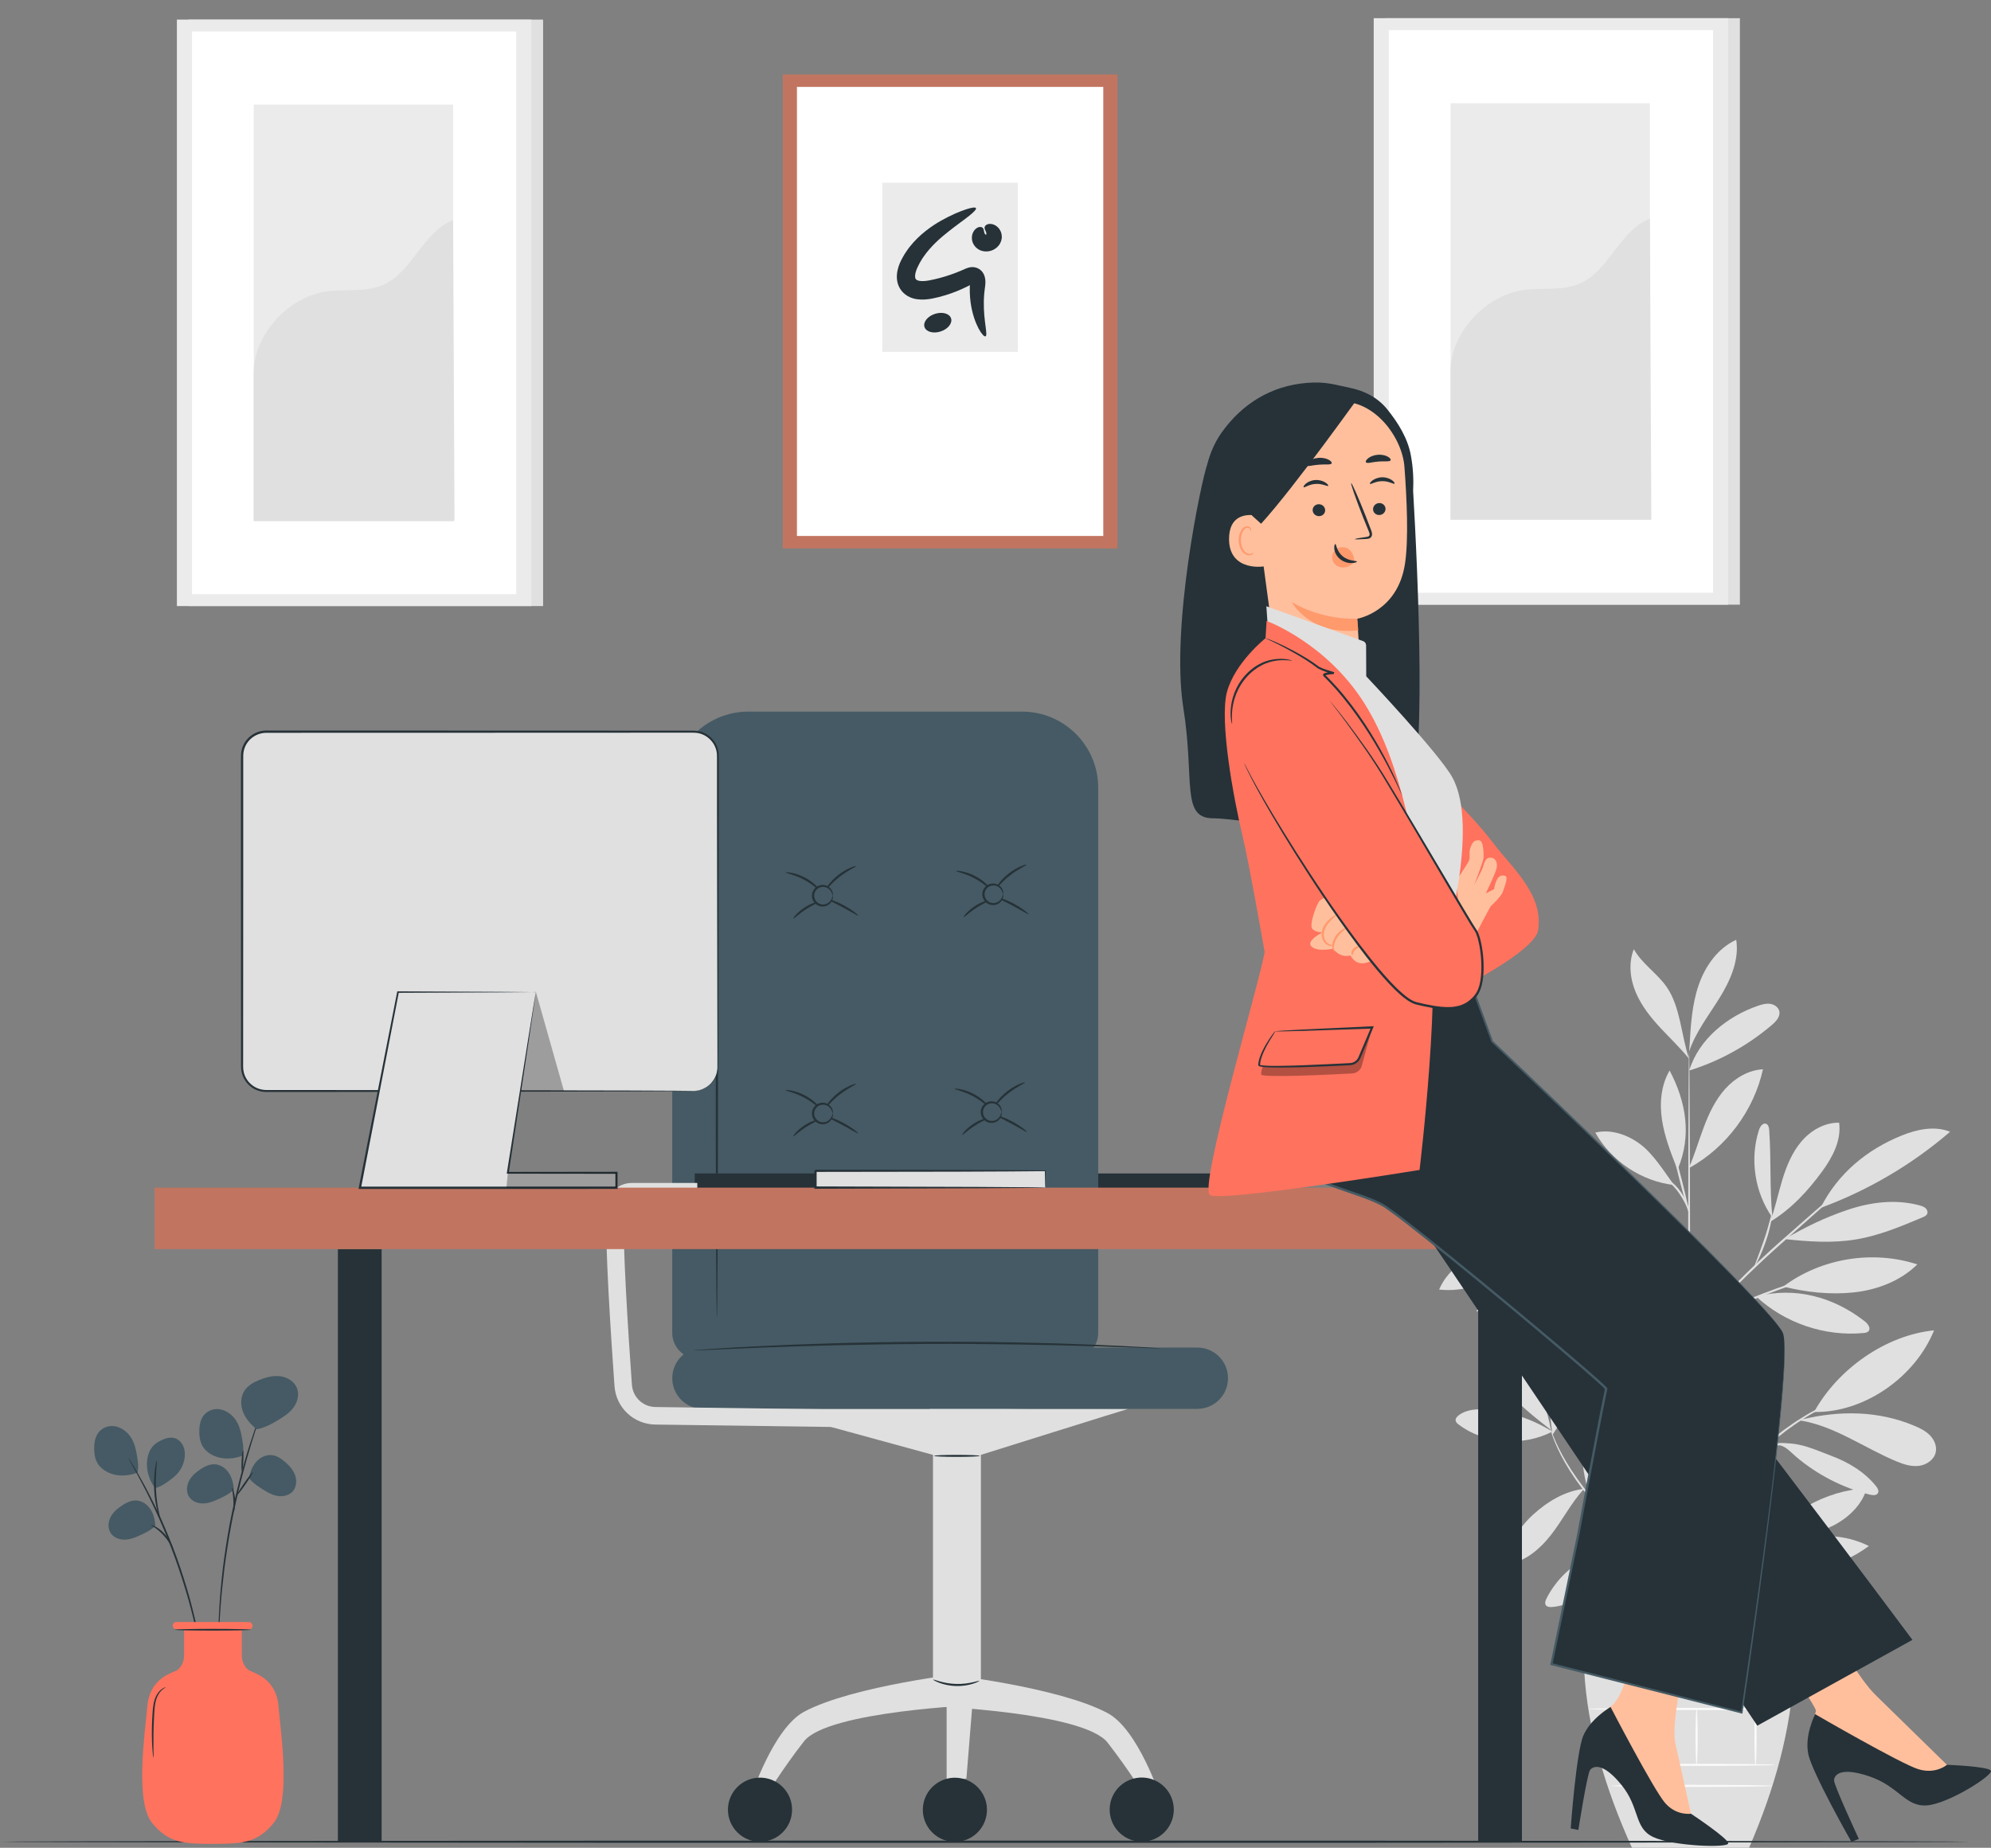 <?xml version="1.0" encoding="UTF-8"?>
<svg xmlns="http://www.w3.org/2000/svg" viewBox="0 0 455.14 422.5">
  <rect x="0" y="0" width="455.14" height="422.5" fill="#808080" stroke="none"/>
  <defs>
    <style>
      .cls-1 {
        fill: #ebebeb;
      }

      .cls-2 {
        fill: #ff725e;
      }

      .cls-3 {
        fill: #263238;
      }

      .cls-4 {
        fill: #fff;
      }

      .cls-5 {
        fill: #fafafa;
      }

      .cls-6 {
        opacity: .3;
      }

      .cls-7 {
        fill: #ffbf9d;
      }

      .cls-8 {
        fill: #455a64;
      }

      .cls-9 {
        fill: #e0e0e0;
      }

      .cls-10 {
        fill: #c17560;
      }

      .cls-11 {
        fill: #ff9a6c;
      }
    </style>
  </defs>
  <g id="Background_Complete" data-name="Background Complete">
    <g>
      <rect class="cls-9" x="316.72" y="4.16" width="81.02" height="134.1"/>
      <rect class="cls-1" x="314.03" y="4.16" width="81.02" height="134.1"/>
      <rect class="cls-4" x="317.48" y="6.88" width="74.12" height="128.66"/>
      <rect class="cls-1" x="331.59" y="23.6" width="45.57" height="95.23"/>
      <path class="cls-9" d="M331.59,85.13c-.11-8.9,7.89-17.58,16.7-18.82,4.2-.59,8.66.24,12.59-1.37,7.01-2.87,9.23-12.18,16.29-14.94l.32,68.83h-45.9v-33.7Z"/>
    </g>
    <g>
      <rect class="cls-9" x="43.13" y="4.48" width="81.02" height="134.1"/>
      <rect class="cls-1" x="40.44" y="4.48" width="81.02" height="134.1"/>
      <rect class="cls-4" x="43.89" y="7.2" width="74.12" height="128.66"/>
      <rect class="cls-1" x="58" y="23.92" width="45.58" height="95.23"/>
      <path class="cls-9" d="M58,85.45c-.11-8.9,7.89-17.58,16.7-18.82,4.2-.59,8.66.24,12.59-1.37,7.01-2.87,9.23-12.18,16.29-14.94l.32,68.83h-45.9v-33.7Z"/>
    </g>
    <g>
      <g>
        <path class="cls-9" d="M354.87,327.34c-4.38-2.75-9.39-4.47-14.53-5-2.37-.24-4.97-.17-6.87,1.26-.4.31-.8.76-.71,1.25.07.37.38.63.67.86,5.91,4.51,14.85,5.08,21.44,1.62"/>
        <path class="cls-9" d="M354.5,326.93c-3.29-2.57-6.6-5.15-9.38-8.26-2.79-3.11-5.05-6.79-5.88-10.88-.25-1.24-.33-2.66.47-3.64,7.48,5.84,13.36,13.4,14.8,22.78"/>
        <path class="cls-9" d="M354.79,327.28c-.56-4.09-.77-8.3.17-12.32.94-4.02,3.13-7.87,6.56-10.17,1.29,3.02.74,6.5-.17,9.66-1.41,4.88-3.61,9.53-6.51,13.7"/>
        <path class="cls-9" d="M362.12,340.42c-4.45.54-8.33,2.89-11.65,5.9-3.32,3.01-5.69,7.07-6.67,11.44,4.37-.27,8.07-3.35,10.76-6.8,2.69-3.45,4.55-7.24,7.5-10.47"/>
        <path class="cls-9" d="M363.72,342.52c-3.59-8.83-2.29-19.47,3.32-27.18,2.54,9.02,1.6,19.21-3.32,27.18"/>
        <path class="cls-9" d="M373.41,354.06c-4.04-.25-8.15.71-11.66,2.73-3.51,2.02-6.4,5.09-8.22,8.71-.25.49-.46,1.12-.13,1.56.29.38.84.42,1.32.39,3.92-.25,7.39-2.61,10.25-5.29,2.86-2.68,5.36-5.78,8.52-8.1"/>
        <path class="cls-9" d="M373.1,353.43c-2.08-6.67-2.21-13.93-.37-20.67.73-2.66,1.95-5.46,4.41-6.71.21-.11.45-.2.67-.12.21.08.33.29.43.49.88,1.83,1.13,3.91,1.04,5.93-.09,2.03-.51,4.02-.93,6-.77,3.67-1.19,7.61-3.2,10.78-.48.75-.9,1.56-1.28,2.37-.38.8-.38,1.09-.73,1.73"/>
        <path class="cls-9" d="M398.74,357.25c-1.9-7.23.12-15.99,4.67-21.92.34-.44.78-.9,1.33-.85.84.08,1.06,1.2,1.02,2.04-.33,7.39-2.79,14.66-7.02,20.73"/>
        <path class="cls-9" d="M401.06,358.83c8.78,2.29,18.86.06,26.16-5.32-4.33-2.19-9.43-2.82-14.16-1.74s-9.05,3.2-12,7.06"/>
        <path class="cls-9" d="M403.01,354.02c4.92-8.02,14.35-13.25,23.74-13.73-1.08,3.82-4.22,6.79-7.77,8.59s-7.5,2.58-11.4,3.33c-1.52.29-3.6.62-4.58,1.81"/>
        <path class="cls-9" d="M399.23,330.67c1.33-4.56,2.67-9.17,3.04-13.9.37-4.74-.31-9.69-2.77-13.75-4.59,8.89-5.06,19.28-.4,28.13"/>
        <path class="cls-9" d="M414.7,322.85c5.37-9.76,16.33-17.56,27.42-18.66-4.28,10.65-15.95,18.89-27.42,18.66"/>
        <path class="cls-9" d="M411.32,324.76c8.01,1.22,14.84,6.34,22.33,9.44,1.6.66,3.33,1.19,5.05.97,1.72-.23,3.41-1.38,3.8-3.07.32-1.4-.32-2.89-1.33-3.92-1.01-1.03-2.34-1.67-3.67-2.22-8.16-3.4-16.9-3.48-25.49-1.42"/>
        <path class="cls-9" d="M406.68,330.38c1.81.52,2.43,1.46,3.87,2.68,4.87,4.15,10.72,7.15,16.93,8.7.65.16,1.5.22,1.82-.36.28-.51-.07-1.13-.44-1.58-2.6-3.26-6.32-5.48-10.22-6.94-3.91-1.46-7.29-3.21-11.96-2.83"/>
        <path class="cls-9" d="M401.45,296.44c6.52,6.08,15.69,9.2,24.56,8.36.4-.04.84-.1,1.12-.4.62-.67-.12-1.71-.84-2.27-7.22-5.63-15.97-7.97-24.84-5.68"/>
        <path class="cls-9" d="M407.65,294.17c8.61-6.46,20.42-8.41,30.65-5.06-3.86,3.8-9.22,5.85-14.61,6.41-5.39.56-10.79-.04-16.05-1.35"/>
        <path class="cls-9" d="M405.19,278.58c-.71-7.21-.25-12.9-.75-20.14-.04-.58-.16-1.27-.71-1.48-.75-.29-1.38.64-1.63,1.4-2.15,6.68-.97,14.33,3.07,20.06"/>
        <path class="cls-9" d="M404.67,279.37c4.89-3.02,8.55-6.97,11.94-11.61,2.36-3.23,4.35-7.09,3.81-11.05-3.31-.07-6.46,1.76-8.61,4.28-2.15,2.52-3.43,5.66-4.39,8.83-.96,3.17-1.63,6.43-2.75,9.55"/>
        <path class="cls-9" d="M416.4,276.11c10.72-3.97,20.73-9.86,29.39-17.33-3.51-1.41-7.53-.57-11.04.85-8.02,3.24-14.57,8.7-18.5,16.4"/>
        <path class="cls-9" d="M407.97,283.32c5.42.59,10.93.98,16.32.08,5.29-.88,10.29-2.98,15.23-5.06.41-.17.86-.38,1.03-.79.19-.44-.01-.98-.37-1.3-.36-.32-.83-.48-1.3-.61-5.37-1.5-11.17-.8-16.46.98-5.29,1.78-9.62,3.9-14.45,6.7"/>
        <path class="cls-9" d="M376.99,296.69c-3.7-7.47-3.46-16.19-.26-23.89,2.25,3.43,2.53,7.8,2.11,11.88-.41,4.08-1.65,8.28-1.73,12.38"/>
        <path class="cls-9" d="M362.21,289.23c-9.24-.18-18.48,3.76-24.76,10.55,4.61.72,9.36-.47,13.56-2.51,4.19-2.05,7.92-4.92,11.62-7.78"/>
        <path class="cls-9" d="M352.27,285.91c-4.52-.37-8.87-.93-13.22.41-4.35,1.33-8.3,4.36-10.07,8.54,4.23.48,8.52-.58,12.39-2.34,3.88-1.76,7.4-4.19,10.9-6.61"/>
        <path class="cls-9" d="M366.99,286.06c-4.07-2.66-8.24-5.38-12.98-6.48-4.74-1.1-10.22-.29-13.52,3.28,3.83,2.25,8.48,2.51,12.93,2.51,4.44,0,9.89-.05,14.08,1.43"/>
        <path class="cls-9" d="M367.01,286.27c-6.95-6.83-9.59-19.09-6.79-28.42,5.46,8.3,7.91,18.55,6.79,28.42"/>
        <path class="cls-9" d="M386.13,266.93c1.31-3.05,2.23-6.25,3.41-9.35,1.18-3.1,2.64-6.16,4.86-8.62,2.22-2.46,5.3-4.3,8.61-4.46-2.07,9.39-8.31,17.79-16.71,22.48"/>
        <path class="cls-9" d="M382.67,270.96c-2.17-2.99-4.68-7.04-7.62-9.27-2.94-2.23-6.77-3.58-10.37-2.72,3.65,6.53,10.55,11.13,17.98,11.99"/>
        <path class="cls-9" d="M383.36,267.18c-1.42-3.61-2.85-7.27-3.43-11.11s-.23-7.94,1.74-11.29c3.82,7.21,5.05,14.96,1.89,22.48"/>
        <path class="cls-9" d="M386.16,244.78c2.16-7.15,8.71-12.42,15.78-14.83.89-.3,1.84-.56,2.77-.41.93.14,1.84.78,2.04,1.7.26,1.22-.75,2.31-1.69,3.11-5.51,4.71-11.98,8.28-18.89,10.43"/>
        <path class="cls-9" d="M386.24,238.93c.27-4.61.56-9.29,2.06-13.66,1.5-4.37,4.39-8.47,8.6-10.38.72,4.66-1.34,9.29-3.82,13.3-2.48,4.01-5.46,7.79-6.95,12.26"/>
        <path class="cls-9" d="M386.13,242.1c-1.79-5.21-1.97-11.83-5.09-16.37-2.18-3.17-5.68-5.34-7.55-8.7-1.25,3.14-.87,6.76.44,9.87,1.31,3.12,3.46,5.8,5.77,8.27,2.31,2.47,4.29,4.32,6.43,6.93"/>
        <path class="cls-9" d="M386.16,395.59c-.14,0-.26-34.77-.27-77.65,0-42.89.1-77.66.23-77.66s.26,34.76.27,77.66c0,42.88-.09,77.65-.23,77.65Z"/>
        <path class="cls-9" d="M416.55,291.44s-.46.21-1.31.49c-.94.32-2.15.72-3.6,1.21-3.03,1.03-7.2,2.53-11.72,4.38-4.48,1.92-8.7,3.48-11.11,5.56-1.2,1.03-1.89,2.14-2.23,2.95-.34.82-.41,1.32-.45,1.31-.02,0-.01-.13.01-.36.04-.23.1-.58.26-1.01.29-.86.96-2.05,2.18-3.15,1.21-1.1,2.89-2.09,4.82-2.99,1.93-.9,4.06-1.84,6.33-2.77,4.54-1.86,8.74-3.31,11.8-4.26,1.53-.48,2.78-.83,3.65-1.06.87-.23,1.35-.34,1.36-.3Z"/>
        <path class="cls-9" d="M426.51,266.98s-.11.15-.37.39c-.3.28-.66.62-1.12,1.05-1.04.94-2.45,2.22-4.17,3.78-3.6,3.2-8.47,7.55-13.86,12.34-5.41,4.82-10.09,9.42-13.33,12.88-1.62,1.73-2.9,3.16-3.77,4.17-.41.46-.74.85-1.01,1.15-.23.26-.36.39-.38.38-.01-.01.09-.16.3-.45.21-.28.52-.7.94-1.21.83-1.04,2.07-2.51,3.66-4.28,3.18-3.54,7.83-8.19,13.26-13.02,5.43-4.81,10.37-9.12,13.96-12.23,1.76-1.51,3.21-2.75,4.27-3.66.48-.39.87-.72,1.18-.98.27-.22.42-.33.43-.32Z"/>
        <path class="cls-9" d="M401.15,289.44c-.14-.06.99-2.67,2.11-5.97,1.14-3.3,1.67-6.09,1.82-6.06.13.01-.19,2.88-1.34,6.22-.57,1.67-1.19,3.14-1.68,4.18-.49,1.04-.85,1.66-.91,1.63Z"/>
        <path class="cls-9" d="M386.19,310.49s-.32-.33-.83-.97c-.57-.73-1.28-1.64-2.14-2.74-1.79-2.32-4.28-5.52-7.06-9.02-2.78-3.5-5.34-6.65-7.19-8.92-.87-1.08-1.6-1.99-2.18-2.7-.51-.64-.78-1.01-.75-1.03.03-.02.35.3.9.9.56.6,1.34,1.49,2.31,2.6,1.92,2.22,4.52,5.33,7.31,8.84,2.78,3.51,5.22,6.75,6.95,9.12.86,1.19,1.55,2.16,2.01,2.84.46.68.7,1.06.68,1.08Z"/>
        <path class="cls-9" d="M379.53,301.94c-.08.09-1.86-2.02-2.79-5.22-.69-2.26-.72-4.32-.63-5.27l.22.02c-.1.4-.17.61-.21.61-.04,0-.04-.23,0-.64l.22.02c.08.94.22,2.93.89,5.12.9,3.1,2.44,5.28,2.31,5.37Z"/>
        <path class="cls-9" d="M370.93,291.12c-.06.07-.64-.65-1.95-1.13-1.3-.5-3.26-.61-5.41-.43-2.15.16-4.07.54-5.45.88-1.38.34-2.22.61-2.24.54-.02-.06.78-.45,2.15-.88,1.37-.43,3.31-.88,5.51-1.04,2.17-.19,4.24-.02,5.58.6,1.36.6,1.86,1.45,1.82,1.46Z"/>
        <path class="cls-9" d="M368.89,288.5c-.04.08-1.13-.45-2.99-1.09-1.85-.64-4.48-1.3-7.45-1.53-2.97-.22-5.67.04-7.6.39-1.92.34-3.09.7-3.12.62-.01-.03.27-.15.79-.34.52-.19,1.29-.41,2.25-.63,1.93-.44,4.68-.76,7.7-.54,3.02.24,5.69.97,7.53,1.7.92.36,1.65.7,2.13.97.49.26.75.42.73.45Z"/>
        <path class="cls-9" d="M386.13,277.41c-.13.03-1.11-3.35-2.18-7.56-1.07-4.21-1.82-7.65-1.69-7.69.13-.03,1.11,3.35,2.18,7.56,1.07,4.21,1.82,7.65,1.69,7.69Z"/>
        <path class="cls-9" d="M386.27,277.41c-.15.05-.78-2.21-2.41-4.53-1.59-2.36-3.63-3.55-3.55-3.67.03-.05.59.15,1.37.71.79.55,1.76,1.47,2.59,2.67,1.7,2.41,2.12,4.81,2,4.82Z"/>
        <path class="cls-9" d="M386.16,377.06c-.05,0-.16-.84-.55-2.31-.39-1.48-1.12-3.57-2.32-6.02-2.4-4.91-6.77-11.13-12.33-17.37-2.75-3.14-5.42-6.11-7.69-8.95-2.27-2.84-4.14-5.54-5.5-7.93-1.37-2.39-2.26-4.44-2.78-5.88-.26-.73-.44-1.29-.55-1.68-.11-.39-.16-.6-.14-.6.05-.01.3.8.87,2.21.57,1.42,1.5,3.43,2.9,5.78,1.39,2.35,3.27,5.01,5.55,7.82,2.28,2.81,4.95,5.76,7.71,8.91,5.57,6.25,9.93,12.55,12.27,17.54,1.18,2.49,1.86,4.62,2.19,6.13.16.75.27,1.34.31,1.74.05.4.07.61.05.62Z"/>
        <path class="cls-9" d="M413.62,346.05s-.51.3-1.44.81c-.92.52-2.23,1.32-3.73,2.47-1.5,1.15-3.18,2.66-4.9,4.47-1.72,1.82-3.49,3.93-5.3,6.19-3.62,4.54-7,8.55-9.02,11.76-1.03,1.59-1.78,2.93-2.27,3.87-.49.94-.76,1.47-.79,1.45-.02,0,.03-.15.13-.41.11-.26.25-.65.48-1.13.44-.97,1.14-2.35,2.14-3.97,1.97-3.28,5.32-7.35,8.93-11.88,1.81-2.27,3.61-4.38,5.36-6.2,1.76-1.81,3.48-3.31,5.02-4.43,1.54-1.13,2.9-1.89,3.85-2.36.48-.24.87-.39,1.12-.5.26-.11.4-.15.41-.14Z"/>
        <path class="cls-9" d="M414.16,356.11c0,.07-1.16.21-3.04.44-1.87.24-4.48.56-7.21,1.42-2.72.89-4.98,2.24-6.46,3.39-1.49,1.15-2.19,2.1-2.26,2.05-.02-.02.12-.28.45-.7.33-.43.86-1,1.58-1.62,1.45-1.25,3.73-2.68,6.53-3.59,2.8-.89,5.44-1.14,7.33-1.3,1.9-.14,3.07-.15,3.08-.09Z"/>
        <path class="cls-9" d="M396.07,362.3c-.16-.09,1.21-2.18,2.28-5,1-2.84,1.23-5.33,1.41-5.3.06,0,.06.63-.05,1.63-.12,1-.36,2.38-.89,3.84-.53,1.46-1.23,2.68-1.76,3.53-.54.85-.93,1.34-.98,1.3Z"/>
        <path class="cls-9" d="M422.51,319.04s-.16.1-.49.26c-.38.17-.85.39-1.43.65-.63.27-1.39.61-2.24,1.06-.86.44-1.86.9-2.91,1.53-.53.3-1.08.62-1.66.94-.58.33-1.14.72-1.75,1.1-1.22.74-2.45,1.66-3.76,2.59-2.56,1.94-5.25,4.24-7.84,6.9-2.57,2.68-4.77,5.45-6.63,8.07-.89,1.34-1.76,2.6-2.46,3.84-.36.62-.73,1.2-1.04,1.79-.31.59-.6,1.15-.89,1.69-.59,1.06-1.01,2.08-1.43,2.96-.42.87-.74,1.64-.98,2.28-.24.59-.44,1.07-.6,1.45-.14.33-.23.5-.24.5-.02,0,.03-.19.15-.53.14-.39.31-.88.51-1.49.22-.65.51-1.43.91-2.32.39-.89.79-1.92,1.37-3,.28-.55.56-1.12.86-1.72.3-.59.67-1.19,1.02-1.81.69-1.27,1.55-2.54,2.44-3.9,1.85-2.66,4.06-5.46,6.65-8.16,2.61-2.68,5.33-4.98,7.93-6.92,1.33-.93,2.57-1.84,3.81-2.57.61-.37,1.19-.76,1.78-1.09.58-.32,1.15-.63,1.69-.92,1.06-.61,2.08-1.05,2.96-1.47.87-.43,1.65-.75,2.29-.99.6-.23,1.08-.41,1.47-.56.34-.12.52-.18.52-.16Z"/>
        <path class="cls-9" d="M400.78,333.6s.2-.85,1.19-1.78c.97-.93,2.75-1.78,4.81-1.85,2.06-.05,3.85.52,5.07.99,1.23.48,1.94.87,1.92.93-.03.07-.79-.21-2.03-.6-1.24-.38-2.98-.88-4.93-.82-1.95.06-3.62.81-4.6,1.61-1,.8-1.35,1.56-1.43,1.51Z"/>
        <path class="cls-9" d="M397.53,336.95c-.14-.08,1.09-1.87,1.37-4.45.32-2.57-.46-4.6-.31-4.64.06-.02.33.45.56,1.3.24.84.39,2.07.24,3.41-.16,1.34-.59,2.49-1.02,3.26-.42.77-.8,1.17-.85,1.13Z"/>
      </g>
      <path class="cls-9" d="M362.15,382.04c.75,13.29,4.75,26.8,10.91,40.46h26.78c5.87-13.53,9.6-27.02,10.26-40.46h-47.96Z"/>
      <path class="cls-5" d="M405.77,403.54c0,.14-8.82.25-19.69.25s-19.69-.11-19.69-.25,8.82-.25,19.69-.25,19.69.11,19.69.25Z"/>
      <path class="cls-5" d="M405.17,408.35c0,.14-8.27.25-18.46.25s-18.46-.11-18.46-.25,8.26-.25,18.46-.25,18.46.11,18.46.25Z"/>
      <path class="cls-5" d="M373.49,390.76c.14,0,.25,2.76.25,6.17s-.11,6.17-.25,6.17-.25-2.76-.25-6.17.11-6.17.25-6.17Z"/>
      <path class="cls-5" d="M387.84,390.76c.14,0,.25,2.86.25,6.39s-.11,6.39-.25,6.39-.25-2.86-.25-6.39.11-6.39.25-6.39Z"/>
      <path class="cls-5" d="M401.31,390.65c.14,0,.25,2.92.25,6.52s-.11,6.52-.25,6.52-.25-2.92-.25-6.52.11-6.52.25-6.52Z"/>
      <path class="cls-5" d="M409.26,390.76c0,.14-10.34.25-23.1.25s-23.1-.11-23.1-.25,10.34-.25,23.1-.25,23.1.11,23.1.25Z"/>
    </g>
  </g>
  <g id="Floor">
    <path class="cls-3" d="M450.3,421.12c0,.14-100.81.26-225.14.26s-225.16-.12-225.16-.26,100.79-.26,225.16-.26,225.14.12,225.14.26Z"/>
  </g>
  <g id="Plant">
    <g>
      <g>
        <path class="cls-8" d="M26.13,326.1c-1.56-.22-2.97.51-3.71,1.58-.74,1.07-.92,2.43-.89,3.77.03,1.18.23,2.44,1.02,3.52.95,1.28,2.64,2.1,4.28,2.33,1.63.23,3.21-.07,4.61-.58.36-1.53-.02-3.44-.36-5.09-.25-1.18-.67-2.39-1.49-3.43-.82-1.05-2.1-1.92-3.46-2.1Z"/>
        <path class="cls-3" d="M29.36,333.39s.11.14.29.42c.2.32.46.74.78,1.26.68,1.09,1.6,2.7,2.69,4.72,1.09,2.02,2.31,4.47,3.58,7.23,1.24,2.77,2.53,5.85,3.72,9.15,1.18,3.3,2.17,6.49,2.99,9.42.79,2.93,1.42,5.59,1.87,7.85.46,2.25.78,4.08.95,5.35.08.6.15,1.09.2,1.46.04.34.06.51.04.51-.01,0-.06-.17-.12-.5-.07-.37-.16-.85-.28-1.45-.22-1.26-.59-3.08-1.08-5.32-.48-2.24-1.14-4.89-1.95-7.81-.83-2.91-1.83-6.09-3.01-9.38-1.2-3.28-2.46-6.36-3.68-9.13-1.24-2.76-2.43-5.22-3.49-7.25-1.05-2.03-1.94-3.66-2.57-4.78-.29-.53-.53-.96-.71-1.29-.16-.3-.24-.46-.23-.46Z"/>
        <path class="cls-8" d="M25.31,350.55c-.71-1.07-.61-2.52-.03-3.66s1.6-1.99,2.67-2.69c.94-.61,2.01-1.14,3.13-1.11,1.34.03,2.57.87,3.31,1.99.74,1.11,1.04,2.47,1.13,3.8-1.08,1.1-2.73,1.83-4.14,2.45-1.02.45-2.11.77-3.22.71-1.11-.06-2.23-.56-2.85-1.49Z"/>
        <path class="cls-8" d="M42.19,331.66c-.26-1.5-1.21-2.52-2.24-2.82s-2.13.02-3.16.52c-.91.44-1.83,1.07-2.44,2.17-.73,1.32-.91,3.15-.64,4.72.27,1.57.93,2.9,1.7,4,1.28-.21,2.66-1.23,3.84-2.12.85-.64,1.66-1.45,2.25-2.57.59-1.12.91-2.59.69-3.89Z"/>
        <path class="cls-3" d="M35.84,333.97c.06,0-.02.76-.11,1.97-.09,1.21-.16,2.88-.07,4.73.09,1.84.34,3.5.58,4.69.24,1.19.44,1.91.38,1.93-.04.02-.34-.68-.66-1.87-.32-1.18-.62-2.86-.71-4.73-.09-1.87.03-3.56.19-4.78.16-1.21.34-1.95.39-1.94Z"/>
        <path class="cls-3" d="M39.44,353.86c-.11.05-.78-1.43-2.12-2.87-.66-.72-1.34-1.29-1.87-1.65-.52-.37-.9-.5-.88-.56,0-.05.44,0,1.03.32.59.31,1.33.88,2.02,1.62,1.39,1.5,1.92,3.11,1.82,3.13Z"/>
      </g>
      <g>
        <path class="cls-3" d="M59.88,322.53s-.04.19-.15.53c-.12.38-.29.87-.49,1.49-.44,1.29-1.05,3.16-1.77,5.49-.72,2.33-1.51,5.12-2.31,8.24-.78,3.12-1.57,6.57-2.26,10.22-.68,3.65-1.21,7.15-1.62,10.35-.39,3.2-.68,6.08-.85,8.51-.18,2.43-.3,4.4-.35,5.76-.03.65-.06,1.17-.08,1.57-.02.36-.04.55-.06.55-.01,0-.02-.19-.02-.55,0-.4,0-.92,0-1.57,0-1.36.08-3.34.23-5.77.14-2.44.4-5.33.77-8.54.39-3.2.91-6.71,1.59-10.38.7-3.66,1.5-7.12,2.3-10.24.82-3.12,1.64-5.91,2.4-8.23.75-2.32,1.4-4.19,1.89-5.46.23-.61.42-1.09.56-1.47.13-.33.21-.51.22-.5Z"/>
        <path class="cls-8" d="M67.89,317.39c-.6-1.51-2.18-2.48-3.79-2.7-1.61-.22-3.25.21-4.76.82-1.33.53-2.65,1.26-3.44,2.45-.94,1.42-.96,3.31-.34,4.9.62,1.58,1.81,2.89,3.14,3.95,1.93-.33,3.9-1.5,5.57-2.53,1.21-.74,2.35-1.64,3.09-2.84.74-1.2,1.04-2.74.53-4.05Z"/>
        <path class="cls-8" d="M43.24,342.27c-.71-1.07-.61-2.52-.03-3.66.59-1.14,1.6-1.99,2.67-2.69.94-.61,2.01-1.14,3.13-1.11,1.34.03,2.57.87,3.31,1.99.74,1.11,1.04,2.47,1.13,3.8-1.08,1.1-2.73,1.83-4.14,2.45-1.02.45-2.11.77-3.22.71-1.11-.06-2.23-.56-2.85-1.49Z"/>
        <path class="cls-8" d="M66.94,340.98c.85-.98.95-2.45.52-3.67-.44-1.22-1.34-2.22-2.32-3.06-.86-.74-1.86-1.41-3-1.53-1.35-.15-2.7.54-3.59,1.56-.89,1.02-1.38,2.34-1.64,3.67.94,1.25,2.49,2.2,3.83,3.01.96.58,2.02,1.06,3.14,1.14,1.12.09,2.32-.27,3.06-1.11Z"/>
        <path class="cls-8" d="M50.16,322.22c-1.56-.22-2.97.51-3.71,1.58-.74,1.07-.92,2.43-.89,3.77.03,1.18.23,2.44,1.02,3.52.95,1.28,2.64,2.1,4.28,2.33,1.63.23,3.21-.07,4.61-.58.36-1.53-.02-3.44-.36-5.08-.25-1.18-.67-2.39-1.49-3.43-.82-1.05-2.1-1.92-3.46-2.1Z"/>
        <path class="cls-3" d="M53.1,340.22c.1-.03.56,1.16.64,2.72.09,1.56-.23,2.8-.33,2.77-.12-.02.03-1.25-.06-2.75-.08-1.51-.36-2.71-.24-2.74Z"/>
        <path class="cls-3" d="M57.78,336.66c.09.06-.66,1.29-1.67,2.75-1.01,1.46-1.91,2.59-2,2.52-.09-.06.66-1.29,1.67-2.75,1.01-1.46,1.91-2.59,2-2.52Z"/>
        <path class="cls-3" d="M55.31,336.38c-.11,0-.15-1.07-.08-2.38.06-1.31.2-2.37.31-2.36.11,0,.15,1.07.08,2.38-.06,1.31-.2,2.37-.31,2.36Z"/>
      </g>
      <rect class="cls-2" x="39.49" y="370.88" width="18.24" height="1.71" rx=".83" ry=".83"/>
      <path class="cls-2" d="M63.68,390.14c-.61-6.68-5.87-7.59-6.88-8.3-.22-.15-.41-.35-.58-.56-.63-.78-.94-1.79-.94-2.79v-6.75h-13.2v6.75c0,1.01-.3,2.01-.94,2.79-.17.21-.36.4-.58.56-1.01.71-6.27,1.62-6.88,8.3s-2.83,21.85,1.11,26.71c3.63,4.47,7.19,4.74,13.1,4.75h0c.27,0,.53,0,.78,0h.78c5.91-.02,9.47-.28,13.1-4.76,3.95-4.86,1.72-20.03,1.11-26.71Z"/>
      <path class="cls-3" d="M57.31,372.64c0,.11-3.9.2-8.7.2s-8.7-.09-8.7-.2,3.89-.2,8.7-.2,8.7.09,8.7.2Z"/>
      <path class="cls-3" d="M35.06,401.9c-.05,0-.17-.95-.26-2.51-.09-1.55-.13-3.71-.02-6.08.06-1.19.12-2.31.27-3.35.15-1.03.46-1.95.9-2.62.43-.68.95-1.1,1.33-1.31.39-.22.64-.26.64-.24.05.06-.97.36-1.74,1.7-.38.65-.65,1.53-.77,2.53-.13,1-.17,2.14-.23,3.31-.11,2.36-.11,4.5-.1,6.05.01,1.55.04,2.51-.02,2.52Z"/>
    </g>
  </g>
  <g id="Chair">
    <g>
      <g>
        <path class="cls-3" d="M231.64,268.32h56.01c6.27,0,11.36,5.09,11.36,11.36h-67.38v-11.36h0Z"/>
        <path class="cls-9" d="M241.01,326.41l-25.71-.78-.37-.18c-2.8-1.31-5.38-6.21-3.51-49.38.14-3.13,2.68-5.57,5.79-5.57h14.99v4h-14.99c-.96,0-1.75.75-1.8,1.71-.54,12.42-1.47,41.15,1.18,45.45l24.54.75-.12,4ZM216.8,321.95h0Z"/>
      </g>
      <g>
        <rect class="cls-9" x="213.28" y="331.57" width="10.95" height="58.57" transform="translate(437.51 721.71) rotate(180)"/>
        <path class="cls-9" d="M257.93,322.14c-.18,0-33.7,10.52-33.7,10.52h-10.95l-38.43-10.52h83.08Z"/>
        <path class="cls-9" d="M265.26,410.92s-5.07-15.47-12.05-19.21c-11.23-6.01-37.1-8.89-37.1-8.89l-2.84,7.32s34.5,1.36,39.93,8.32c5.01,6.43,8.66,12.46,8.66,12.46h3.39Z"/>
        <circle class="cls-3" cx="260.98" cy="413.79" r="7.33" transform="translate(-62.78 47.03) rotate(-9.2)"/>
        <path class="cls-9" d="M171.74,410.62s5.07-15.47,12.05-19.21c11.23-6.01,37.09-8.89,37.09-8.89l2.84,7.32s-34.5,1.36-39.93,8.32c-5.01,6.43-8.66,12.46-8.66,12.46h-3.39Z"/>
        <circle class="cls-3" cx="173.74" cy="413.79" r="7.33" transform="translate(-241.71 244.05) rotate(-45)"/>
        <polyline class="cls-9" points="222.53 386.75 220.92 406.65 216.4 407.54 216.4 386.75"/>
        <circle class="cls-3" cx="218.29" cy="413.79" r="7.33" transform="translate(-225.13 562.98) rotate(-80.78)"/>
        <path class="cls-3" d="M213.53,332.89c0,.13,2.34.23,5.22.23s5.22-.1,5.22-.23-2.34-.23-5.22-.23-5.22.1-5.22.23Z"/>
        <path class="cls-3" d="M213.33,384.06c-.08.08,2.15,1.39,5.24,1.45,3.09.1,5.38-1.09,5.31-1.18-.04-.14-2.33.81-5.3.71-2.97-.06-5.2-1.13-5.25-.99Z"/>
      </g>
      <path class="cls-8" d="M159.57,162.72h85.58c3.25,0,5.9,2.64,5.9,5.9v124.66c0,9.61-7.8,17.41-17.41,17.41h-62.56c-9.61,0-17.41-7.8-17.41-17.41v-124.66c0-3.25,2.64-5.9,5.9-5.9Z" transform="translate(404.72 473.4) rotate(180)"/>
      <path class="cls-8" d="M273.71,322.14h-113.02c-3.87,0-7.01-3.14-7.01-7.01h0c0-3.87,3.14-7.01,7.01-7.01h113.02c3.87,0,7.01,3.14,7.01,7.01h0c0,3.87-3.14,7.01-7.01,7.01Z"/>
      <path class="cls-3" d="M163.88,301.38c-.14,0-.26-28.09-.26-62.73s.12-62.73.26-62.73.26,28.08.26,62.73-.12,62.73-.26,62.73Z"/>
      <path class="cls-3" d="M265.3,308.3s-.09.01-.28.01c-.21,0-.48,0-.81-.01-.75-.02-1.79-.06-3.11-.1-2.74-.09-6.64-.23-11.43-.39-9.66-.3-23-.57-37.74-.51-14.74.07-28.09.45-37.74.83-4.8.2-8.69.37-11.43.49-1.32.05-2.36.1-3.11.13-.33,0-.6.01-.81.02-.18,0-.28,0-.28-.01,0,0,.09-.02.27-.04.21-.02.48-.04.81-.07.75-.05,1.79-.13,3.1-.22,2.7-.19,6.6-.41,11.43-.65,9.65-.48,23-.92,37.75-.98,14.75-.06,28.1.27,37.75.66,4.83.2,8.73.39,11.43.55,1.32.08,2.36.15,3.11.2.33.03.6.05.81.06.18.02.27.03.27.04Z"/>
      <g>
        <path class="cls-3" d="M187.52,203.71c-.12.11-1.52-1.4-3.72-2.56-2.19-1.18-4.23-1.5-4.2-1.66,0-.13,2.15-.03,4.45,1.2,2.31,1.22,3.59,2.95,3.48,3.02Z"/>
        <path class="cls-3" d="M195.7,198.04c.06.15-1.83.92-3.77,2.45-1.96,1.52-3.15,3.17-3.28,3.08-.12-.06.93-1.91,2.96-3.49,2.02-1.6,4.06-2.17,4.09-2.05Z"/>
        <path class="cls-3" d="M187.19,206.2c.05.15-1.42.71-3.02,1.76-1.61,1.04-2.7,2.17-2.82,2.07-.11-.08.86-1.41,2.53-2.5,1.67-1.1,3.27-1.46,3.3-1.33Z"/>
        <path class="cls-3" d="M196.17,209.34c-.09.12-1.64-.88-3.64-1.94-2-1.07-3.7-1.79-3.65-1.93.04-.13,1.85.38,3.89,1.47,2.04,1.08,3.48,2.29,3.4,2.4Z"/>
        <g>
          <path class="cls-8" d="M190.35,204.8c0,1.24-1.01,2.25-2.25,2.25s-2.25-1.01-2.25-2.25,1.01-2.25,2.25-2.25,2.25,1.01,2.25,2.25Z"/>
          <path class="cls-3" d="M190.35,204.8s-.06-.2-.17-.52c-.11-.32-.35-.77-.83-1.11-.47-.34-1.22-.52-1.93-.25-.71.25-1.31,1.01-1.3,1.88,0,.88.59,1.63,1.3,1.88.71.28,1.46.1,1.93-.24.48-.34.72-.8.83-1.11.11-.32.13-.52.17-.52.03,0,.08.2.03.57-.06.36-.26.91-.8,1.36-.52.44-1.42.72-2.32.4-.89-.28-1.67-1.23-1.66-2.33-.01-1.11.77-2.05,1.66-2.33.9-.31,1.8-.04,2.32.4.54.44.75,1,.8,1.36.06.37,0,.57-.03.57Z"/>
        </g>
      </g>
      <g>
        <path class="cls-3" d="M226.47,203.38c-.12.11-1.52-1.4-3.72-2.56-2.19-1.18-4.23-1.5-4.2-1.66,0-.13,2.15-.03,4.45,1.2,2.31,1.22,3.59,2.95,3.48,3.02Z"/>
        <path class="cls-3" d="M234.66,197.71c.06.15-1.83.92-3.77,2.45-1.96,1.52-3.15,3.17-3.28,3.08-.12-.06.93-1.91,2.96-3.49,2.02-1.6,4.06-2.17,4.09-2.05Z"/>
        <path class="cls-3" d="M226.14,205.87c.05.15-1.42.71-3.02,1.76-1.61,1.04-2.7,2.17-2.82,2.07-.11-.08.86-1.41,2.53-2.5,1.67-1.1,3.27-1.46,3.3-1.33Z"/>
        <path class="cls-3" d="M235.12,209.02c-.09.12-1.64-.88-3.64-1.94-2-1.07-3.7-1.79-3.65-1.93.04-.13,1.85.38,3.89,1.47,2.04,1.08,3.48,2.29,3.4,2.4Z"/>
        <g>
          <path class="cls-8" d="M229.3,204.47c0,1.24-1.01,2.25-2.25,2.25s-2.25-1.01-2.25-2.25,1.01-2.25,2.25-2.25,2.25,1.01,2.25,2.25Z"/>
          <path class="cls-3" d="M229.3,204.47s-.06-.2-.17-.52c-.11-.32-.35-.77-.83-1.11-.47-.34-1.22-.52-1.93-.24-.71.25-1.31,1.01-1.3,1.88,0,.88.59,1.63,1.3,1.88.71.28,1.46.1,1.93-.25.48-.34.72-.8.83-1.11.11-.32.13-.52.17-.52.03,0,.08.2.03.57-.06.36-.26.91-.8,1.36-.52.44-1.42.72-2.32.4-.89-.28-1.67-1.23-1.66-2.33-.01-1.11.77-2.05,1.66-2.33.9-.31,1.8-.04,2.32.4.54.44.75,1,.8,1.36.06.37,0,.57-.03.57Z"/>
        </g>
      </g>
      <g>
        <path class="cls-3" d="M187.52,253.51c-.12.11-1.52-1.4-3.72-2.56-2.19-1.18-4.23-1.5-4.2-1.66,0-.13,2.15-.03,4.45,1.2,2.31,1.22,3.59,2.95,3.48,3.02Z"/>
        <path class="cls-3" d="M195.7,247.84c.06.15-1.83.92-3.77,2.45-1.96,1.52-3.15,3.17-3.28,3.08-.12-.06.93-1.91,2.96-3.49,2.02-1.6,4.06-2.17,4.09-2.05Z"/>
        <path class="cls-3" d="M187.19,256c.05.15-1.42.71-3.02,1.76-1.61,1.04-2.7,2.17-2.82,2.07-.11-.08.86-1.41,2.53-2.5,1.67-1.1,3.27-1.46,3.3-1.33Z"/>
        <path class="cls-3" d="M196.17,259.15c-.09.12-1.64-.88-3.64-1.94-2-1.07-3.7-1.79-3.65-1.93.04-.13,1.85.38,3.89,1.47,2.04,1.08,3.48,2.29,3.4,2.4Z"/>
        <g>
          <path class="cls-8" d="M190.35,254.6c0,1.24-1.01,2.25-2.25,2.25s-2.25-1.01-2.25-2.25,1.01-2.25,2.25-2.25,2.25,1.01,2.25,2.25Z"/>
          <path class="cls-3" d="M190.35,254.6s-.06-.2-.17-.52c-.11-.32-.35-.77-.83-1.11-.47-.34-1.22-.52-1.93-.25-.71.25-1.31,1.01-1.3,1.88,0,.88.59,1.63,1.3,1.88.71.28,1.46.1,1.93-.25.48-.34.72-.8.83-1.11.11-.32.13-.52.17-.52.03,0,.08.2.03.57-.06.36-.26.91-.8,1.36-.52.44-1.42.72-2.32.4-.89-.28-1.67-1.23-1.66-2.33-.01-1.11.77-2.05,1.66-2.33.9-.31,1.8-.04,2.32.4.54.44.75,1,.8,1.36.06.37,0,.57-.03.57Z"/>
        </g>
      </g>
      <g>
        <path class="cls-3" d="M226.11,253.19c-.12.11-1.52-1.4-3.72-2.56-2.19-1.18-4.23-1.5-4.2-1.66,0-.13,2.15-.03,4.45,1.2,2.31,1.22,3.59,2.95,3.48,3.02Z"/>
        <path class="cls-3" d="M234.3,247.52c.06.15-1.83.92-3.77,2.45-1.96,1.52-3.15,3.17-3.28,3.08-.12-.06.93-1.91,2.96-3.49,2.02-1.6,4.06-2.17,4.09-2.05Z"/>
        <path class="cls-3" d="M225.78,255.68c.05.15-1.42.71-3.02,1.76-1.61,1.04-2.7,2.17-2.82,2.07-.11-.08.86-1.41,2.53-2.5,1.67-1.1,3.27-1.46,3.3-1.33Z"/>
        <path class="cls-3" d="M234.76,258.82c-.09.12-1.64-.88-3.64-1.94-2-1.07-3.7-1.79-3.65-1.93.04-.13,1.85.38,3.89,1.47,2.04,1.08,3.48,2.29,3.4,2.4Z"/>
        <g>
          <path class="cls-8" d="M228.94,254.28c0,1.24-1.01,2.25-2.25,2.25s-2.25-1.01-2.25-2.25,1.01-2.25,2.25-2.25,2.25,1.01,2.25,2.25Z"/>
          <path class="cls-3" d="M228.94,254.28s-.06-.2-.17-.52c-.11-.32-.35-.77-.83-1.11-.47-.34-1.22-.52-1.93-.24-.71.25-1.31,1.01-1.3,1.88,0,.88.59,1.63,1.3,1.88.71.28,1.46.1,1.93-.25.48-.34.72-.8.83-1.11.11-.32.13-.52.17-.52.03,0,.08.2.03.57-.06.36-.26.92-.8,1.36-.52.44-1.42.72-2.32.4-.89-.28-1.67-1.23-1.66-2.34-.01-1.11.77-2.05,1.66-2.33.9-.31,1.8-.04,2.32.4.54.44.75,1,.8,1.36.06.37,0,.57-.03.57Z"/>
        </g>
      </g>
      <g>
        <path class="cls-3" d="M158.83,268.32h56.01c6.27,0,11.36,5.09,11.36,11.36h-67.38v-11.36h0Z"/>
        <path class="cls-9" d="M199.53,326.41l-49.71-.68c-4.98-.07-9-3.86-9.35-8.83-.84-11.76-2.21-32.7-1.85-40.87.14-3.11,2.68-5.54,5.79-5.54h14.99v4h-14.99c-.96,0-1.75.75-1.8,1.71-.35,7.97,1.01,28.74,1.84,40.41.21,2.88,2.54,5.08,5.42,5.11l49.71.68-.05,4Z"/>
      </g>
    </g>
  </g>
  <g id="Picture">
    <g>
      <rect class="cls-10" x="178.94" y="17.03" width="76.51" height="108.37"/>
      <rect class="cls-4" x="182.18" y="19.87" width="70.03" height="102.68"/>
      <rect class="cls-1" x="201.7" y="41.78" width="30.99" height="38.67"/>
      <g>
        <path class="cls-3" d="M225.25,76.89c-.26.11-.85-.49-1.56-1.79-.68-1.31-1.46-3.34-1.82-6.01-.08-.67-.15-1.37-.17-2.11-.02-.37-.01-.74-.01-1.13,0-.19.01-.39.02-.58,0-.19,0-.3,0-.43,0-.25-.06-.49-.1-.52-.01-.01-.01.05.08.16.09.12.28.25.42.28.18.05.32.03.33.04.01,0-.07.04-.2.11-.18.09-.36.19-.53.29-.19.1-.39.2-.58.3-1.58.79-3.3,1.49-5.14,2.04-.93.28-1.85.52-2.86.72-1.07.2-2.21.34-3.55.15-.67-.1-1.38-.31-2.08-.71-.7-.4-1.32-1-1.75-1.7-.44-.71-.65-1.51-.71-2.22-.06-.72.01-1.37.14-1.97.25-1.18.74-2.19,1.21-3.01.22-.44.49-.84.76-1.24.25-.41.55-.77.82-1.14,1.14-1.45,2.4-2.63,3.64-3.61,1.24-.98,2.46-1.77,3.6-2.4,2.28-1.29,4.21-2.06,5.57-2.52,1.37-.45,2.19-.56,2.32-.3.14.26-.43.86-1.54,1.75-1.1.89-2.78,2.05-4.69,3.56-1.91,1.5-4.08,3.39-5.77,5.84-.2.31-.43.61-.6.95-.19.33-.39.65-.54,1-.37.71-.61,1.34-.72,1.94-.11.6-.02,1.02.1,1.17.07.09.14.17.27.24.13.07.34.15.62.19.57.09,1.34.04,2.11-.1.83-.15,1.7-.36,2.51-.57,1.64-.44,3.2-.98,4.65-1.59.18-.08.36-.16.54-.23.19-.08.38-.17.57-.25.23-.1.53-.23.93-.33.4-.09.94-.14,1.51.01.52.14,1.07.47,1.41.88.35.41.52.82.63,1.17.2.7.18,1.23.16,1.72-.01.23-.05.49-.07.67-.02.17-.05.33-.07.5-.04.33-.08.65-.11.97-.06.64-.08,1.26-.1,1.85-.04,2.37.22,4.31.4,5.69.19,1.37.26,2.18-.01,2.3Z"/>
        <path class="cls-3" d="M217.41,72.79c.36,1.11-.7,2.46-2.38,3-1.68.55-3.33.09-3.69-1.02-.36-1.11.7-2.46,2.38-3,1.68-.55,3.33-.09,3.69,1.02Z"/>
        <path class="cls-3" d="M225.09,52.24c-.07-.27.02-.61.43-.85.4-.24,1.11-.3,1.85.06.36.18.73.45,1.04.87.31.41.57.99.6,1.7.04.7-.22,1.51-.69,2.09-.46.59-1.07.99-1.74,1.21-.67.21-1.4.25-2.12.04-.72-.19-1.4-.7-1.78-1.29-.4-.59-.52-1.21-.51-1.72,0-.52.14-.96.33-1.32.39-.72,1-1.09,1.46-1.13.47-.05.74.18.85.44.11.27.11.58.2.84.08.26.23.47.39.6.08.07.17.11.25.11-.1,0-.3.08-.36.14-.06.05,0,.04.04-.15.05-.17.01-.38,0-.38,0,0,.09.2.23.3.15.12.2.1.12.1-.08-.01-.29.05-.37.1.07-.04.11-.13.14-.23.05-.2.05-.46-.04-.72-.08-.26-.26-.5-.33-.79Z"/>
      </g>
    </g>
  </g>
  <g id="Desk">
    <g>
      <rect class="cls-3" x="337.91" y="285.61" width="10" height="135.46"/>
      <rect class="cls-3" x="77.24" y="285.61" width="10" height="135.46"/>
      <rect class="cls-10" x="35.34" y="271.56" width="329.47" height="14.05"/>
    </g>
    <g>
      <g>
        <rect class="cls-9" x="55.32" y="167.31" width="108.77" height="82.15" rx="5.52" ry="5.52"/>
        <path class="cls-3" d="M158.57,249.45s.33,0,.95-.11c.61-.11,1.55-.39,2.51-1.17.93-.77,1.89-2.13,1.97-3.94.02-1.8,0-3.9,0-6.26-.02-9.43-.05-23.06-.08-39.9,0-4.21-.01-8.62-.02-13.22,0-2.3,0-4.64,0-7.03,0-1.19,0-2.4,0-3.62-.01-.6.02-1.24-.02-1.81-.05-.59-.2-1.17-.44-1.71-.48-1.09-1.36-2.01-2.43-2.56-.54-.28-1.12-.46-1.73-.54-.59-.07-1.24-.04-1.88-.05-2.56,0-5.16,0-7.8,0-5.28,0-10.71,0-16.27.01-22.27,0-46.76.01-72.46.02-1.54,0-3.04.7-4.03,1.87-.5.58-.85,1.27-1.05,2-.21.73-.2,1.49-.19,2.3,0,3.17,0,6.33,0,9.46,0,6.26,0,12.43,0,18.49,0,12.12-.01,23.81-.02,34.95,0,1.39,0,2.78,0,4.15,0,.69,0,1.37,0,2.06,0,.69-.04,1.37.08,2,.21,1.28.92,2.46,1.93,3.25,1.01.81,2.28,1.19,3.57,1.14,5.28,0,10.4,0,15.35.01,9.9.01,19.13.02,27.55.03,16.84.03,30.46.06,39.9.08,4.7.02,8.35.04,10.85.05,1.23.01,2.17.02,2.82.03.64,0,.96.03.96.03,0,0-.33.02-.96.03-.65,0-1.59.01-2.82.03-2.49.01-6.15.03-10.85.05-9.43.02-23.06.05-39.9.08-8.42,0-17.65.02-27.55.03-4.95,0-10.07,0-15.35.01-1.35.05-2.78-.36-3.86-1.24-1.1-.86-1.87-2.14-2.11-3.54-.13-.71-.08-1.4-.09-2.08,0-.68,0-1.37,0-2.06,0-1.37,0-2.76,0-4.15,0-11.14,0-22.83-.02-34.95,0-6.06,0-12.23,0-18.49,0-3.13,0-6.28,0-9.46,0-.78-.02-1.63.21-2.43.22-.8.61-1.56,1.16-2.2,1.08-1.28,2.74-2.06,4.42-2.05,25.7,0,50.19.01,72.46.02,5.57,0,11,0,16.27.01,2.64,0,5.24,0,7.8,0,.64,0,1.27-.02,1.94.06.65.08,1.29.28,1.87.58,1.16.6,2.11,1.59,2.62,2.78.26.59.42,1.22.47,1.85.05.65.01,1.23.02,1.85,0,1.22,0,2.42,0,3.62,0,2.39,0,4.73,0,7.03,0,4.6-.01,9.01-.02,13.22-.03,16.84-.06,30.47-.08,39.9-.01,2.36,0,4.44-.04,6.26-.1,1.86-1.1,3.24-2.06,4.01-.99.78-1.94,1.05-2.57,1.14-.32.05-.56.06-.72.06-.16,0-.24,0-.24,0Z"/>
      </g>
      <g>
        <polygon class="cls-9" points="122.51 226.82 116.1 268.13 140.95 268.13 140.95 271.56 82.29 271.56 91 226.82 122.51 226.82"/>
        <path class="cls-3" d="M122.51,226.82s-.2.01-.57.02c-.39,0-.94.01-1.65.02-1.46.01-3.57.03-6.29.05-5.45.02-13.3.06-23,.1l.18-.15c-2.36,12.23-5.33,27.6-8.65,44.76l-.25-.3c8.14,0,16.85,0,25.82,0,11.51,0,22.57,0,32.84.01l-.25.25c0-1.16,0-2.3,0-3.43l.24.24c-9-.01-17.35-.02-24.85-.03h-.24s.04-.24.04-.24c1.99-12.53,3.62-22.82,4.77-30,.58-3.58,1.03-6.39,1.34-8.32.16-.94.28-1.68.36-2.19.08-.5.14-.76.14-.76,0,0-.02.24-.09.72-.07.51-.18,1.23-.31,2.16-.29,1.93-.7,4.72-1.23,8.29-1.09,7.23-2.66,17.58-4.56,30.18l-.21-.24c7.5-.01,15.84-.02,24.85-.03h.24s0,.24,0,.24c0,1.13,0,2.27,0,3.43v.25s-.25,0-.25,0c-10.27,0-21.33,0-32.84.01-8.97,0-17.68,0-25.82,0h-.31s.06-.3.06-.3c3.36-17.15,6.38-32.51,8.77-44.73l.03-.15h.15c9.75.04,17.65.08,23.12.1,2.69.02,4.79.04,6.24.05.69,0,1.23.01,1.61.02.36,0,.53.02.53.02Z"/>
      </g>
      <g class="cls-6">
        <polygon points="115.77 271.56 116.1 268.13 140.95 268.13 140.95 271.56 115.77 271.56"/>
      </g>
      <g class="cls-6">
        <polygon points="122.51 226.82 128.92 249.45 119 249.45 122.51 226.82"/>
      </g>
    </g>
    <g>
      <rect class="cls-9" x="186.41" y="267.71" width="52.53" height="3.84"/>
      <path class="cls-3" d="M238.94,271.55s-.01-.09-.02-.26c0-.19-.01-.43-.02-.74-.01-.67-.03-1.62-.05-2.85l.09.09c-7.96.1-28.48.17-52.52.17h0c.12-.12-.26.26.26-.26h0v.98c0,.33,0,.65,0,.97,0,.64,0,1.28,0,1.89l-.26-.26c14.64.04,27.72.08,37.19.11,4.71.03,8.53.06,11.2.08,1.3.02,2.32.03,3.05.04.33,0,.59.01.8.02.18,0,.28.01.29.02s-.08.01-.25.02c-.2,0-.45.01-.77.02-.72,0-1.72.02-2.99.04-2.66.02-6.45.05-11.14.08-9.52.03-22.67.07-37.38.11h-.26s0-.26,0-.26c0-.61,0-1.24,0-1.89,0-.32,0-.65,0-.97v-.97h0c.52-.53.14-.16.26-.27h0c24.04,0,44.57.07,52.52.17h.09s0,.09,0,.09c-.02,1.25-.04,2.21-.05,2.9,0,.29-.02.53-.02.72,0,.16-.01.23-.02.23Z"/>
    </g>
  </g>
  <g id="Character">
    <g>
      <g>
        <g>
          <path class="cls-7" d="M408.62,381.29c.26-.15,6.45,8.97,6.49,9.84.04.87-2.08,4.48-1.15,5.54.93,1.05,25.09,9.71,27.5,9.38,2.41-.34,4.46-1.68,4.46-1.68,0,0-13.33-13.05-17.1-16.73s-8.91-12.8-8.91-12.8l-11.29,6.47Z"/>
          <path class="cls-3" d="M414.92,391.93c-.14.38-2.39,4.84-1.56,9.08.82,4.24,9.86,20.11,9.86,20.11l1.71-.64s-5.72-12.29-5.67-13.42c.05-1.12,1.32-3.19,8.13-.87s8.23,7.12,13.28,6.6c5.05-.53,15.01-6.91,14.45-7.91-.55-1-10.05-1.35-10.05-1.35,0,0-2.53,2.22-6.52,1.01-3.99-1.21-23.63-12.6-23.63-12.6Z"/>
        </g>
        <g>
          <path class="cls-7" d="M372.46,376.7c.29,0,.1,8.77-3.7,13.05-.57.64-4.15,2.6-3.96,3.91s15.26,20.36,17.42,21.29c2.16.93,4.57.86,4.57.86,0,0-2.71-12.35-3.8-17.21s2.34-18.75,2.34-18.75l-12.86-3.15Z"/>
          <path class="cls-3" d="M368.16,390.3c-.32.24-4.59,2.73-6.22,6.58-1.63,3.84-2.88,21.2-2.88,21.2l1.75.34s2.01-12.81,2.67-13.69,2.82-1.93,7.14,3.34c4.32,5.27,2.86,9.87,7.28,11.96,4.42,2.09,17.08,2.56,17.17,1.47.09-1.09-8.52-6.79-8.52-6.79,0,0-3.28.54-5.89-2.43-2.61-2.97-12.49-21.98-12.49-21.98Z"/>
        </g>
        <path class="cls-3" d="M319.23,272.15c.75.6,82.49,122.43,82.49,122.43l35.46-19.62s-56.06-75.21-65.56-84.74c-9.49-9.52-37.34-38.6-38.33-38.3-.99.3-14.06,20.22-14.06,20.22Z"/>
        <g>
          <path class="cls-3" d="M407.57,304.79c-2.64-6.21-66.49-66.6-66.49-66.6l-9.86-26.9-37.77,6.15s-3.72,8.96-7.11,22.67c-1.81,7.32-.34,19.39,5.47,24.4,6.96,6,18.85,8.03,24.18,11.01,5.33,2.97,51.48,41.47,51.18,42.1-.3.63-5.13,26.27-6.28,32.74-1.15,6.47-6.24,30.16-6.24,30.16l43.49,11.09s12.06-80.61,9.42-86.81Z"/>
          <path class="cls-8" d="M407.57,304.79s.04.12.11.37c.03.13.09.28.12.47.02.19.05.42.08.67.12,1.02.13,2.55.08,4.55-.12,4-.58,9.87-1.36,17.4-1.57,15.06-4.36,36.75-8.26,63.37l-.03.22-.21-.05c-13.08-3.32-27.76-7.06-43.5-11.05l-.21-.05.04-.22c1.75-8.48,3.57-17.31,5.45-26.44.24-1.14.47-2.29.71-3.44.21-1.16.42-2.32.64-3.48.43-2.33.87-4.68,1.3-7.04.9-4.72,1.81-9.52,2.73-14.38.47-2.43.94-4.87,1.46-7.32l.1-.47.07-.26.04-.13s-.06.11-.02.16c.03.04,0,0,0,0-.16-.19-.4-.43-.62-.64l-1.38-1.27c-.95-.83-1.89-1.66-2.84-2.5-3.83-3.31-7.75-6.61-11.71-9.94-7.94-6.64-16.08-13.36-24.45-20.04-3.09-2.43-6.14-4.9-9.31-7.1-1.6-1.03-3.42-1.71-5.22-2.38-1.82-.63-3.64-1.27-5.45-1.9-3.62-1.28-7.22-2.64-10.51-4.58-1.64-.97-3.22-2.04-4.56-3.43-1.32-1.39-2.3-3.05-3.06-4.77-.76-1.72-1.31-3.53-1.68-5.35-.37-1.82-.62-3.66-.69-5.51-.07-1.84-.02-3.68.2-5.5.2-1.83.72-3.58,1.15-5.32,1.84-6.96,3.93-13.7,6.47-20.12l.05-.12.14-.02c13.26-2.15,25.87-4.2,37.78-6.13l.18-.03.06.17c3.48,9.51,6.76,18.47,9.84,26.9l-.05-.08c20.92,19.88,37.79,36.32,49.28,47.92,5.75,5.8,10.14,10.4,13.02,13.63,1.44,1.61,2.5,2.88,3.15,3.78.33.45.57.79.69,1.05.14.25.2.37.2.37-.03.02-.24-.52-.94-1.39-.67-.88-1.74-2.14-3.19-3.74-2.9-3.2-7.32-7.77-13.09-13.55-11.54-11.55-28.45-27.94-49.4-47.78l-.03-.03-.02-.04c-3.1-8.43-6.38-17.38-9.88-26.89l.25.14c-11.9,1.94-24.52,4-37.77,6.17l.19-.15c-2.52,6.38-4.61,13.12-6.44,20.06-.43,1.75-.95,3.47-1.14,5.26-.22,1.78-.27,3.6-.2,5.41.19,3.62.84,7.3,2.33,10.67.74,1.68,1.7,3.29,2.97,4.62,1.27,1.32,2.84,2.39,4.45,3.34,3.24,1.91,6.81,3.26,10.42,4.53,1.81.63,3.63,1.26,5.46,1.9,1.81.67,3.66,1.35,5.33,2.44,3.22,2.23,6.26,4.69,9.35,7.12,8.38,6.68,16.52,13.41,24.46,20.05,3.97,3.32,7.88,6.63,11.72,9.95.95.84,1.9,1.67,2.85,2.5l1.4,1.28c.23.23.45.42.69.71.02.03.02,0,.06.09.05.08.02.25.01.27l-.02.1-.05.2-.1.45c-.52,2.44-.99,4.89-1.46,7.31-.92,4.86-1.84,9.65-2.74,14.37-.44,2.36-.88,4.71-1.31,7.04-.21,1.16-.43,2.32-.64,3.48-.24,1.15-.48,2.3-.71,3.44-1.89,9.13-3.72,17.96-5.48,26.45l-.17-.27c15.73,4.02,30.41,7.77,43.48,11.12l-.24.16c3.95-26.61,6.8-48.29,8.43-63.34.81-7.52,1.31-13.39,1.46-17.38.07-1.99.08-3.52-.02-4.54-.02-.25-.04-.48-.06-.67-.03-.19-.08-.34-.11-.47-.06-.25-.08-.38-.08-.38Z"/>
        </g>
      </g>
      <g>
        <path class="cls-3" d="M323.04,112.23c.13-2.52,0-5.26-.5-8.01h0s0,0,0,0c-.71-3.99-2.92-7.55-5.47-10.69-2.15-2.65-5.23-4.21-8.57-4.87-3.34-.66-5.29-1.48-9.85-1.1-8.07.68-14.7,4.75-19.39,11.35-1.48,2.09-2.6,4.59-3.28,7.25-1.31,3.6-8.42,37.06-5.47,55.69,2.66,16.73-.64,25.26,6.86,25.26s38.41,6.6,44.28-2.3c4.66-7.06,2.49-53.62,1.39-72.57Z"/>
        <g>
          <path class="cls-7" d="M288.62,98.2l13.66-6.53,3.7.18c8.25-.53,14.56,8.18,15.07,14.86.56,7.42.96,16.5.15,22.05-1.62,11.16-10.95,12.72-10.95,12.72,0,0,.59,9.04.91,12.73l-19.36-2.95-6.62-49.04c-.07-2.03,1.43-3.78,3.45-4.02Z"/>
          <path class="cls-11" d="M310.26,141.46s-7.49.58-14.97-3.79c0,0,4.07,7.67,15.21,6.48l-.24-2.7Z"/>
        </g>
        <path class="cls-3" d="M316.73,116.3c.04.75-.57,1.41-1.36,1.46-.79.05-1.45-.51-1.49-1.27-.04-.75.57-1.41,1.36-1.46.79-.05,1.45.52,1.49,1.27Z"/>
        <path class="cls-3" d="M318.78,110.59c-.17.19-1.27-.6-2.8-.57-1.54,0-2.65.81-2.82.62-.08-.08.09-.42.58-.78.48-.36,1.3-.72,2.26-.73.96,0,1.77.34,2.24.69.48.36.64.69.56.78Z"/>
        <path class="cls-3" d="M309.75,123.27c0-.09.95-.26,2.49-.48.39-.05.76-.13.83-.4.09-.29-.08-.71-.28-1.16-.38-.95-.78-1.94-1.2-2.97-1.67-4.24-2.88-7.72-2.71-7.78.17-.07,1.66,3.31,3.33,7.55.4,1.04.79,2.04,1.15,2.99.15.44.42.95.22,1.54-.1.29-.39.51-.64.58-.25.08-.47.09-.67.1-1.56.1-2.52.12-2.53.04Z"/>
        <g>
          <path class="cls-11" d="M304.52,127.3c.04-.59.32-1.12.71-1.5.77-.76,1.97-.91,2.89-.36.92.55,1.51,1.76,1.42,2.93h0c-.45.71-1.17,1.22-2,1.35-.13.02-.26.03-.39.04-.64.03-1.3-.14-1.81-.58-.52-.43-.87-1.15-.82-1.88Z"/>
          <path class="cls-3" d="M305.24,124.39c.25-.02.27,1.65,1.72,2.82,1.44,1.17,3.22.96,3.23,1.19.02.1-.39.33-1.14.36-.74.03-1.81-.19-2.7-.9-.88-.72-1.27-1.68-1.33-2.36-.07-.7.11-1.11.22-1.1Z"/>
        </g>
        <path class="cls-3" d="M317.89,105.26c-.25.38-1.43.14-2.81.28-1.38.09-2.51.51-2.82.18-.14-.16,0-.53.48-.92.46-.38,1.27-.74,2.22-.82.95-.07,1.8.15,2.31.45.52.3.72.64.61.83Z"/>
        <path class="cls-3" d="M300.07,116.65c.01.76.66,1.37,1.45,1.37.79,0,1.42-.61,1.41-1.36-.01-.76-.66-1.37-1.45-1.37-.79,0-1.42.61-1.41,1.36Z"/>
        <path class="cls-3" d="M298.01,111.4c.19.18,1.23-.68,2.76-.75,1.53-.1,2.7.64,2.86.44.08-.09-.12-.41-.63-.75-.5-.33-1.34-.64-2.3-.58-.96.05-1.74.45-2.19.83-.45.39-.6.73-.51.81Z"/>
        <path class="cls-3" d="M298.6,106.43c.32.33,1.49-.09,2.91-.18,1.42-.13,2.64.1,2.9-.28.11-.18-.09-.52-.64-.83-.54-.3-1.42-.53-2.4-.45-.98.08-1.81.44-2.29.82-.49.38-.63.75-.49.91Z"/>
        <g>
          <path class="cls-7" d="M288.88,120.74c-.01-.83-1-2.77-1.82-2.89-2.19-.31-6.13-.09-6.1,5.47.05,7.6,8.4,6.27,8.41,6.05,0-.17-.45-5.77-.49-8.63Z"/>
          <path class="cls-11" d="M286.53,126.33s-.13.09-.35.2c-.22.1-.59.17-.99.03-.8-.29-1.49-1.56-1.53-2.93-.02-.69.12-1.35.36-1.9.23-.56.59-.95.99-1.02.4-.1.69.14.78.36.1.21.06.36.1.38.02.02.16-.13.1-.44-.03-.15-.12-.33-.3-.47-.18-.15-.45-.22-.73-.19-.59.04-1.11.59-1.37,1.19-.3.6-.47,1.34-.44,2.12.06,1.53.85,2.96,1.95,3.27.53.14.98-.03,1.21-.21.23-.19.27-.36.25-.37Z"/>
        </g>
        <path class="cls-3" d="M286.22,117.9l2.06,1.86c7.76-8.51,22.63-29.5,21.81-28.25,0,0-5.84-1.95-11.94-.48-6.1,1.47-17.6,5.35-16.92,12.62.67,7.27,5,14.25,5,14.25Z"/>
      </g>
      <g>
        <path class="cls-2" d="M337.97,223.74s13.01-6.97,13.64-11.02c1.29-8.21-5.96-14.27-10.15-19.81-3.31-4.37-7.7-8.82-7.7-8.82l-3.47,25.77,7.67,13.87Z"/>
        <path class="cls-7" d="M337.59,213.17s3.09-5.87,3.19-5.97,2.4-2.16,2.79-3.35c.4-1.19,1.28-3.31.54-3.56-.75-.25-1.45-.1-1.94.9-.49.99-.64,2.14-.64,2.14l-1.89.94s2.38-4.82,2.53-5.97c.15-1.14-.3-2.24-1.54-2.19-1.24.05-1.39,1.54-1.69,2.34-.3.8-1.94,3.88-1.94,3.88,0,0,2.14-5.52,2.14-6.22s.1-3.93-1.04-3.98c-1.14-.05-1.5.47-1.96,1.69-.46,1.22.08,2.27-.43,3.18-.51.91-2.71,4.23-2.71,4.23l.38,6.41,4.22,5.52Z"/>
      </g>
      <path class="cls-9" d="M312.29,147.54l.03,7.1s16.57,17.53,19.65,23.05c6.4,11.45-1.9,39.19-1.9,39.19l-38.18,7.48s-8.74-37.21-10.38-46.5c-1.48-8.41-1-25.38,8.67-29.22l-.69-10.02,22.13,7.98c.4.14.66.52.66.94Z"/>
      <g>
        <path class="cls-2" d="M289.3,145.92s-6.94,5.54-8.79,12.2c-1.84,6.65,1.56,24.77,3.54,33.05,1.52,6.35,5.04,26.48,5.04,26.48-1.01,6.59-15.18,53.99-12.49,55.61,2.7,1.62,47.91-5.75,47.91-5.75,0,0,5.33-44.01,2-58.26s-5.48-33.94-14.65-48.49c-8.73-13.84-22.32-18.78-22.32-18.78l-.24,3.95Z"/>
        <g>
          <path class="cls-7" d="M304.82,204.51s-2.41.75-3.12,1.41c-.7.65-2.56,5.73-1.66,6.53.9.8,2.27.75,2.27.75,0,0-3.86,1.91-2.51,3.22,1.35,1.31,5.02.5,5.02.5,0,0,1.21,2.16,3.92,1.56,0,0,1.04,2.36,3.58,1.66,2.55-.7,3.45-1.66,3.45-1.66l-.45-4.72-10.5-9.25Z"/>
          <path class="cls-11" d="M304.91,216.2s-.6.33-1.48-.14c-.42-.22-.87-.66-1.1-1.26-.24-.6-.29-1.33-.11-2.04.38-1.43,1.39-2.34,2.09-2.89.72-.55,1.2-.82,1.24-.77.05.06-.36.44-1,1.05-.62.61-1.5,1.5-1.82,2.74-.33,1.24.19,2.43.9,2.85.69.47,1.28.36,1.29.45Z"/>
          <path class="cls-11" d="M305.22,217.61c-.01.07-.5-.14-.64-.84-.15-.68.08-1.62.57-2.47.5-.87,1.2-1.47,1.76-1.79.56-.33.96-.4.98-.34.08.13-1.38.79-2.3,2.39-.46.79-.7,1.59-.66,2.16.02.57.33.83.28.89Z"/>
          <path class="cls-11" d="M309.17,218.44c-.06.03-.21-.12-.23-.44-.03-.31.1-.75.43-1.09.68-.65,1.41-.68,1.44-.57.07.15-.57.43-1.07.93-.51.51-.45,1.12-.57,1.17Z"/>
        </g>
        <path class="cls-2" d="M292.16,149.99c-12.26.02-12.69,13.54-7.74,24.49,4.95,10.95,31.38,53.08,39.36,54.95,7.14,1.68,10.68,1.71,13.53-1.68,2.85-3.39,1.32-13.37,0-15.07-1.32-1.7-19.66-33.52-23.8-39.56-3.92-5.71-13.7-23.15-21.33-23.14Z"/>
        <g class="cls-6">
          <path d="M291.97,237.94l21.71-2.98-2.44,8.96c-.37.88-1.21,1.48-2.16,1.53-5.07.27-20.8,1.04-20.79.22.03-2.85,3.68-7.72,3.68-7.72Z"/>
        </g>
        <g>
          <path class="cls-2" d="M291.53,235.84l22.16-.89-2.88,6.87c-.37.88-1.21,1.48-2.16,1.53-5.07.27-20.8,1.04-20.79.22.03-2.85,3.68-7.72,3.68-7.72Z"/>
          <path class="cls-3" d="M291.53,235.84s-.1.19-.32.54c-.22.35-.55.86-.95,1.53-.4.67-.87,1.5-1.33,2.51-.23.5-.46,1.05-.63,1.64-.1.3-.16.61-.21.92-.02.16-.03.32-.04.48v.06s0,.05-.01,0c-.03-.05-.02-.03,0-.02.05.02.13.04.21.06,1.34.2,2.9.15,4.53.15,1.64-.02,3.4-.07,5.25-.14,1.85-.08,3.79-.16,5.8-.25,1.01-.05,2.03-.1,3.07-.15.52-.03,1.04-.05,1.57-.08.5,0,.96-.15,1.35-.44.28-.2.5-.47.66-.78.15-.31.29-.69.44-1.03.29-.7.58-1.38.87-2.06.57-1.36,1.13-2.67,1.66-3.94l.24.35c-6.36.21-11.86.4-15.85.53-1.92.05-3.48.09-4.63.11-.5,0-.91,0-1.25.01-.29,0-.44,0-.45-.02,0-.01.13-.03.41-.06.32-.02.72-.05,1.21-.09,1.13-.06,2.68-.15,4.59-.26,4.01-.19,9.54-.44,15.94-.74l.39-.02-.15.36c-.53,1.27-1.08,2.59-1.65,3.94-.28.68-.57,1.37-.86,2.06-.15.35-.28.68-.46,1.06-.19.37-.47.71-.82.96-.47.36-1.08.53-1.63.54-.53.03-1.05.05-1.57.08-1.04.05-2.07.1-3.07.14-2.01.07-3.96.15-5.81.22-1.85.05-3.61.09-5.27.09-1.66-.02-3.18.02-4.62-.22-.09-.02-.18-.04-.29-.09-.05-.03-.12-.05-.19-.18-.03-.1-.02-.11-.02-.13v-.07c.02-.18.03-.35.06-.52.07-.34.14-.66.24-.97.19-.61.44-1.16.68-1.67.49-1.01,1-1.83,1.42-2.49.43-.66.79-1.15,1.04-1.48.25-.33.4-.5.41-.48Z"/>
        </g>
        <path class="cls-3" d="M303.96,160.28s.1.1.29.3c.18.2.45.51.79.92.69.82,1.67,2.05,2.9,3.67,2.42,3.25,5.99,7.95,9.7,14.2,3.79,6.2,8.18,13.64,13.07,21.89,1.23,2.06,2.48,4.18,3.76,6.34.65,1.07,1.3,2.16,1.96,3.26.34.54.67,1.1,1.02,1.61.42.58.61,1.23.82,1.86.7,2.56.97,5.24.86,7.97-.07,1.36-.24,2.75-.76,4.07-.27.65-.63,1.3-1.12,1.82-.46.54-1.01,1-1.6,1.4-.6.4-1.27.68-1.95.89-.69.17-1.39.3-2.09.31-1.4.07-2.77-.1-4.11-.32-1.34-.23-2.65-.5-3.95-.84-1.35-.46-2.41-1.31-3.4-2.17-1.98-1.74-3.68-3.68-5.31-5.6-1.62-1.93-3.13-3.88-4.57-5.8-5.75-7.7-10.46-14.96-14.33-21.11-3.85-6.16-6.8-11.24-8.73-14.81-.96-1.79-1.68-3.19-2.14-4.16-.24-.48-.39-.86-.5-1.11-.11-.25-.16-.38-.15-.39,0,0,.08.12.2.36.13.27.32.62.55,1.08.48.95,1.23,2.34,2.22,4.11,1.99,3.54,4.98,8.59,8.87,14.72,3.9,6.11,8.64,13.35,14.4,21.01,1.45,1.91,2.96,3.84,4.57,5.76,1.62,1.91,3.32,3.84,5.26,5.54.96.85,2.03,1.67,3.2,2.06,1.26.33,2.58.6,3.9.83,1.32.22,2.66.37,4,.31.67-.02,1.33-.14,1.97-.3.63-.2,1.25-.45,1.81-.82,1.1-.75,2.07-1.75,2.53-2.97.48-1.23.65-2.58.72-3.91.11-2.66-.16-5.32-.83-7.8-.19-.6-.39-1.22-.73-1.7-.38-.56-.71-1.1-1.05-1.65-.66-1.1-1.31-2.19-1.96-3.27-1.28-2.16-2.53-4.28-3.75-6.35-4.87-8.27-9.23-15.73-12.97-21.95-3.66-6.27-7.18-10.98-9.55-14.27-1.2-1.64-2.16-2.89-2.82-3.73-.32-.4-.57-.72-.75-.95-.17-.22-.25-.33-.25-.33Z"/>
        <path class="cls-3" d="M295.35,151.02c-.01.12-1.32-.23-3.39.01-1.03.13-2.25.42-3.47,1.05-1.22.61-2.45,1.54-3.5,2.73-2.15,2.37-3.03,5.25-3.27,7.31-.25,2.08.03,3.39-.08,3.4-.03,0-.13-.31-.22-.9-.09-.59-.16-1.46-.07-2.53.15-2.12,1.01-5.15,3.25-7.62,1.09-1.24,2.38-2.19,3.67-2.81,1.29-.64,2.58-.9,3.65-.98,1.08-.1,1.95.02,2.53.11.59.12.9.21.9.24Z"/>
        <path class="cls-3" d="M320.59,182.07s-.32-.68-.88-1.9c-.56-1.22-1.41-2.98-2.53-5.1-2.26-4.23-5.61-10.01-10.25-15.68-.99-1.22-2.02-2.37-3.05-3.45-.26-.27-.52-.53-.78-.79l-.38-.39-.1-.1s-.05-.02-.14-.18c-.1-.08.02-.4.08-.4.08-.08.13-.1.18-.12.41-.17.76-.2,1.12-.25.18-.02.36-.04.54-.05h.27s.14,0,.14,0c.04,0,.11,0,.22.04l-.17.46c-1.25-.38-2.43-.71-3.54-1.3-.98-.75-1.87-1.37-2.78-1.95-1.8-1.14-3.44-2.05-4.82-2.79-1.38-.73-2.49-1.27-3.26-1.63-.77-.36-1.19-.54-1.18-.57,0-.01.12.02.33.09.21.07.52.18.91.34.79.32,1.93.82,3.33,1.51,1.4.7,3.07,1.58,4.9,2.7.9.55,1.89,1.22,2.79,1.91,1,.51,2.23.86,3.44,1.22l-.09.28c-.13.27-.05.17-.07.19h-.05s-.12,0-.12,0h-.25s-.51.06-.51.06c-.33.04-.71.1-.97.21-.03.01-.06.03-.04.02-.02-.03-.06-.05-.09-.07-.01-.01,0-.02-.02-.02,0,0-.02,0-.04,0,.03,0,.05,0,.07-.02.07-.11.1-.05.13-.02l.1.1.39.39c.26.26.52.53.79.8,1.04,1.09,2.08,2.24,3.08,3.48,4.68,5.72,8,11.55,10.18,15.84,1.09,2.15,1.88,3.94,2.39,5.19.25.63.44,1.12.55,1.45.11.34.17.52.15.52Z"/>
      </g>
    </g>
  </g>
</svg>